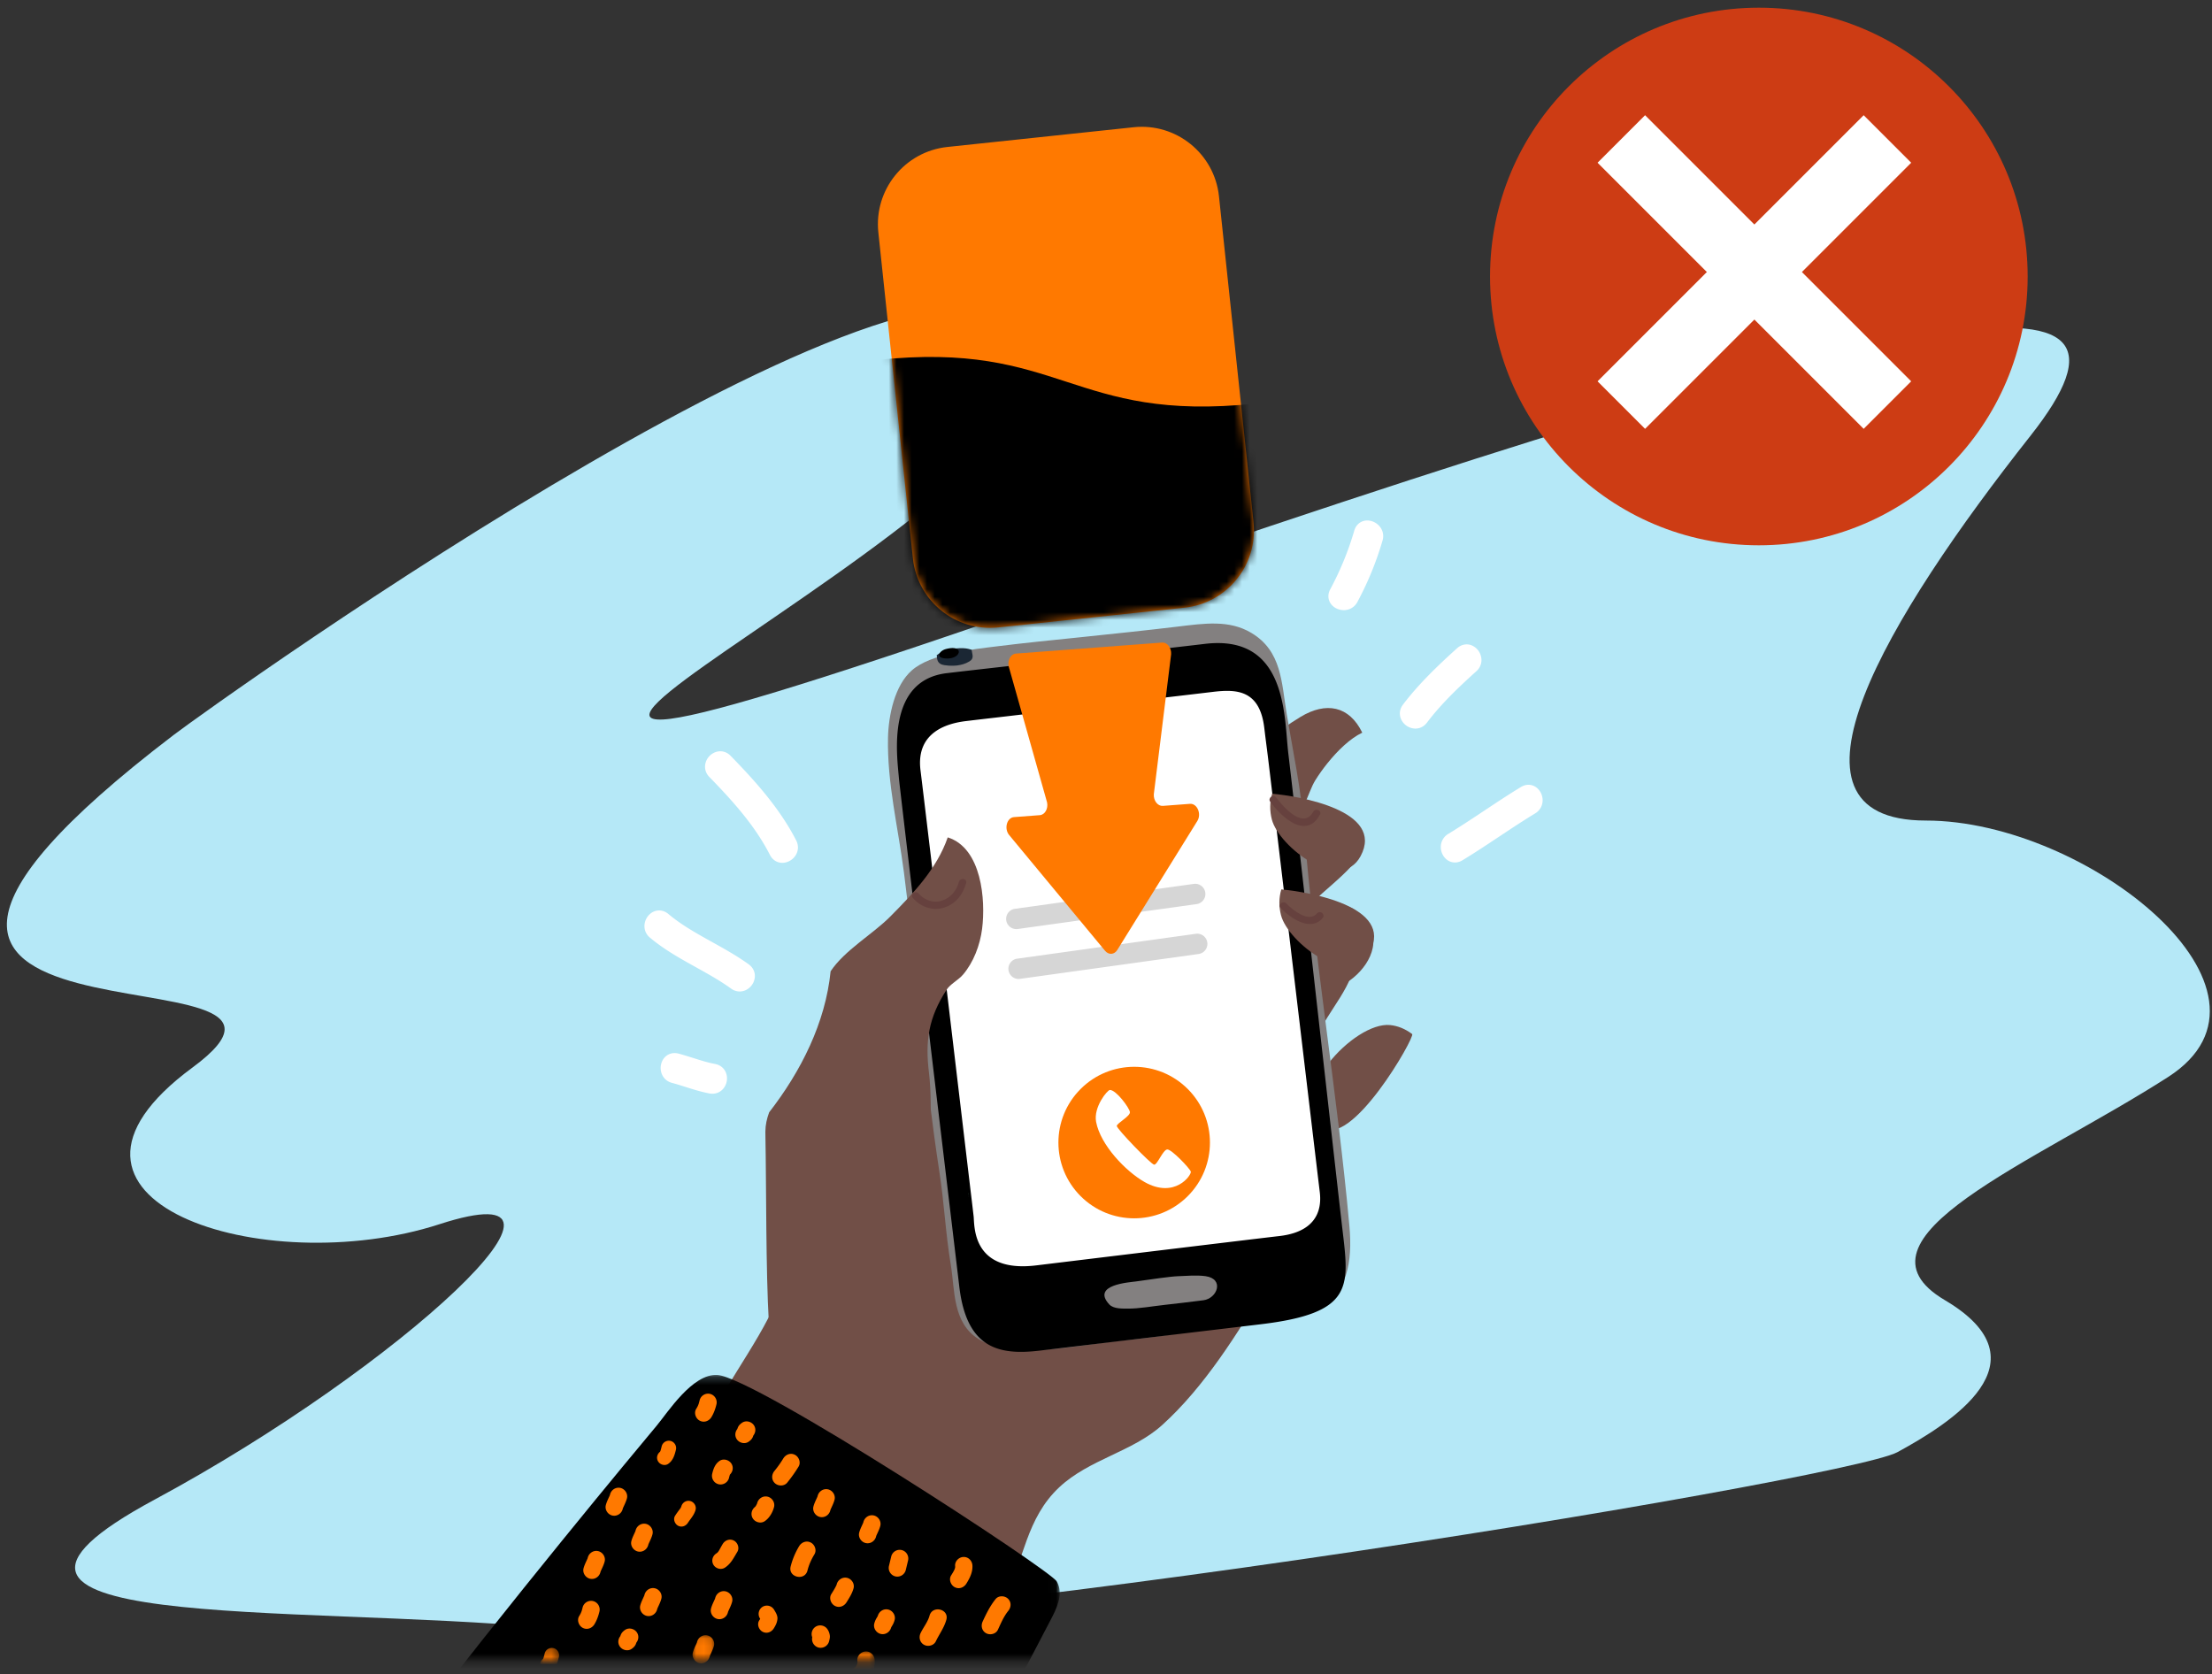 <svg xmlns="http://www.w3.org/2000/svg" xmlns:xlink="http://www.w3.org/1999/xlink" width="288" height="218" viewBox="0 0 288 218">
    <rect x="0" y="0" width="288" height="218" fill="#333333" stroke="none"/>
    <defs>
        <path id="a" d="M.04.21h94.936v37.124H.04z"/>
        <path id="c" d="M.063.087h3.169v1.116H.062z"/>
        <path id="e" d="M.06.1h2.814v3.228H.06z"/>
        <path id="g" d="M.039.33H2.52v1.581H.04z"/>
        <path id="i" d="M33.388.354L9.15 2.922C3.596 3.51-.43 8.49.159 14.044l4.497 42.442c.588 5.553 5.567 9.578 11.121 8.99l24.239-2.569c5.553-.588 9.578-5.567 8.99-11.12L44.51 9.344C43.96 4.152 39.572.297 34.465.297c-.356 0-.715.019-1.077.057z"/>
    </defs>
    <g fill="none" fill-rule="evenodd">
        <path fill="#B5E8F7" d="M22.591 95.708c5.226-3.987 101.406-72.963 112.535-51.94 11.13 21.024-118.718 76.054-.618 35.245 118.1-40.81 148.398-45.756 129.848-22.26-18.55 23.497-34.626 50.085-13.603 50.085 21.023 0 48.847 22.26 31.535 33.389-17.313 11.13-42.665 21.023-29.062 29.061 13.603 8.039.618 16.077-6.183 19.787-6.802 3.71-142.215 25.97-175.604 22.878-33.39-3.092-83.474.618-51.32-16.695 32.152-17.313 59.977-43.283 37.098-35.863-22.877 7.42-55.648-3.091-32.152-20.404 23.496-17.314-62.451 2.473-2.474-43.283"/>
        <path fill="#C2796C" d="M129.82 75.475c.255.106 1.025.431-.092-.039l.092.039"/>
        <path fill="#6FBBBB" d="M123.497 66.13c-.025.009-.058.015-.08.022l.152-.162a.684.684 0 0 0-.072.14M123.705 65.844l-.136.146a.516.516 0 0 1 .136-.146"/>
        <path fill="#141819" d="M134.645 66.165l.051-.035-.051.035zM134.696 66.13"/>
        <g fill="#FFF">
            <path d="M101.04 110.92c-2.016-3.934-4.98-7.23-8.048-10.372-.962-.986.532-2.513 1.494-1.527 3.185 3.264 6.296 6.72 8.39 10.807.625 1.222-1.209 2.318-1.836 1.092"/>
            <path d="M93.776 99.589c-.004 0-.007 0-.01.002a.318.318 0 0 0-.193.2c-.01.032-.019.065.053.138 3.51 3.595 6.247 6.772 8.202 10.587.02.04.036.057.041.06a.38.38 0 0 0 .21-.14c.05-.068.052-.12.008-.204-2.042-3.987-5.165-7.447-8.235-10.592-.042-.043-.063-.051-.076-.051m8.083 12.752c-.03 0-.061 0-.091-.002-.65-.033-1.203-.403-1.517-1.016-1.853-3.617-4.495-6.676-7.893-10.157-.5-.511-.678-1.187-.49-1.854a2.083 2.083 0 0 1 1.46-1.438c.65-.165 1.303.027 1.791.529 3.168 3.244 6.395 6.825 8.545 11.021.331.647.3 1.362-.088 1.962-.38.587-1.046.955-1.717.955M95.7 127.996c-3.36-2.426-7.331-3.92-10.516-6.599-1.049-.882.208-2.608 1.263-1.72 3.187 2.678 7.156 4.17 10.518 6.599 1.118.806-.148 2.527-1.264 1.72"/>
            <path d="M85.816 120.314a.395.395 0 0 0-.135.212c-.019.083 0 .132.073.194 1.72 1.447 3.658 2.524 5.71 3.664 1.59.884 3.235 1.797 4.755 2.894.077.056.103.044.128.033a.318.318 0 0 0 .166-.224c.002-.02.004-.043-.067-.094-1.436-1.037-3.035-1.925-4.581-2.785-2.034-1.13-4.138-2.298-5.987-3.854a.2.2 0 0 0-.062-.04m10.494 8.78a1.92 1.92 0 0 1-1.128-.38c-1.435-1.036-3.033-1.923-4.577-2.782-2.036-1.13-4.14-2.3-5.992-3.857-.953-.802-.856-2.073-.212-2.839.696-.827 1.796-.927 2.616-.238 1.72 1.446 3.657 2.522 5.708 3.662 1.592.885 3.237 1.799 4.758 2.898.572.412.86 1.035.791 1.71a2.081 2.081 0 0 1-1.203 1.66 1.85 1.85 0 0 1-.761.165M87.712 140.136c-1.32-.353-.917-2.452.417-2.096 1.614.43 3.164 1.052 4.81 1.362 1.353.255.94 2.351-.416 2.095-1.646-.31-3.196-.932-4.81-1.361"/>
            <path d="M87.94 139.28c.639.17 1.267.369 1.875.561.982.31 1.909.604 2.872.786.095.019.114-.004.132-.025a.319.319 0 0 0 .055-.274c-.007-.02-.014-.04-.098-.055-1.07-.202-2.094-.526-3.083-.84a41.01 41.01 0 0 0-1.792-.537c-.05-.014-.073-.01-.073-.01a.397.397 0 0 0-.033.25c.018.084.055.12.146.144m4.808 3.124c-.128 0-.258-.012-.39-.036-1.068-.202-2.09-.525-3.078-.838-.59-.187-1.198-.38-1.796-.539h-.001c-1.202-.32-1.654-1.512-1.396-2.479.28-1.046 1.233-1.603 2.27-1.328.636.17 1.263.369 1.87.56.982.312 1.91.606 2.875.788.693.13 1.218.571 1.442 1.21a2.085 2.085 0 0 1-.383 2.015 1.832 1.832 0 0 1-1.413.647"/>
        </g>
        <g fill="#FFF">
            <path d="M189.016 109.333c3.215-1.95 6.262-4.16 9.477-6.11 1.18-.715 2.097 1.217.93 1.923-3.214 1.95-6.261 4.16-9.477 6.11-1.18.715-2.096-1.216-.93-1.923"/>
            <path d="M198.992 103.96a.426.426 0 0 0-.04.021c-1.592.965-3.177 2.019-4.71 3.037-1.545 1.027-3.144 2.088-4.766 3.073-.07.041-.115.09-.114.195 0 .104.05.195.086.233a.336.336 0 0 0 .04-.02c1.592-.966 3.177-2.019 4.71-3.037 1.545-1.027 3.144-2.09 4.766-3.073.069-.042.115-.091.114-.196a.372.372 0 0 0-.086-.233zm-9.561 8.338c-.282 0-.56-.07-.818-.212-.605-.332-1.006-1.023-1.022-1.759a1.98 1.98 0 0 1 .967-1.751c1.59-.965 3.174-2.016 4.705-3.034 1.547-1.028 3.147-2.09 4.771-3.076.582-.352 1.235-.379 1.792-.073.605.332 1.006 1.022 1.022 1.759a1.98 1.98 0 0 1-.966 1.751c-1.59.965-3.174 2.017-4.705 3.034-1.547 1.028-3.147 2.091-4.772 3.076-.312.19-.646.285-.974.285zM183.37 92.28c2.018-2.664 4.46-4.989 6.935-7.222 1.025-.926 2.35.751 1.333 1.67-2.344 2.115-4.645 4.306-6.557 6.828-.832 1.098-2.544-.177-1.711-1.276"/>
            <path d="M190.946 85.673c.005.002-.016.014-.048.042-2.742 2.475-4.952 4.63-6.822 7.1-.053.07-.044.09-.037.11a.318.318 0 0 0 .224.165c.027.003.055.006.112-.068 1.97-2.598 4.37-4.877 6.67-6.952.07-.063.085-.111.063-.193-.032-.118-.127-.195-.162-.204m-6.662 9.19a2.081 2.081 0 0 1-1.877-1.25c-.263-.625-.17-1.306.257-1.868 2.07-2.732 4.61-5.144 7.048-7.345.797-.72 1.904-.657 2.632.148.668.74.809 2.004-.113 2.837-2.584 2.331-4.669 4.364-6.445 6.706-.376.498-.914.771-1.502.771M138.303 71.666c.13-3.627-.086-7.266.235-10.886.122-1.372 2.246-1.151 2.125.222-.322 3.62-.106 7.26-.235 10.887-.049 1.377-2.174 1.149-2.125-.223M173.973 77.152a40.257 40.257 0 0 0 3.205-7.826c.386-1.323 2.358-.5 1.976.81a40.267 40.267 0 0 1-3.205 7.825c-.647 1.2-2.63.403-1.976-.809"/>
            <path d="M174.737 77.602c.042.032.129.08.237.067.108-.006.157-.056.196-.128a39.494 39.494 0 0 0 3.134-7.653c.023-.08.024-.149-.05-.23a.378.378 0 0 0-.214-.117 41.244 41.244 0 0 1-3.288 8.031.453.453 0 0 0-.015.03zm.221 1.839c-.359 0-.715-.09-1.026-.257-.925-.499-1.236-1.53-.739-2.452a39.48 39.48 0 0 0 3.135-7.654c.294-1.006 1.239-1.522 2.249-1.229.981.286 1.784 1.312 1.428 2.534a41.283 41.283 0 0 1-3.276 7.998 1.968 1.968 0 0 1-1.77 1.06z"/>
        </g>
        <path fill="#714F47" d="M168.019 145.249c-3.549-1.057-8.408-.572-11.515-2.622-9.215-6.079-18.132-12.603-26.085-19.958-1.732 3.043-3.49 6.113-4.962 8.644-1.98 3.405-4.264 6.659-6.281 10.044-1.668 2.8-1.198 5.604-3.614 8.164-3.083 3.264-8.897 3.956-11.525 7.294-1.752 2.225-1.19 4.89-1.528 7.626-1.556 12.604-21.254 25.47-6.318 36.777 5.948 4.504 13.309 7.351 20.168 10.15 5.545 2.26 11.501 2.486 14.46-3.34 2.522-4.961 2.779-10.337 7.098-14.385 3.887-3.643 9.532-4.613 13.383-8.086 5.49-4.95 9.918-12.032 13.657-18.363 3.325-5.63 7.422-11.951 7.113-18.783-.084-1.858-2.391-2.668-4.051-3.162"/>
        <g transform="translate(43 178.805)">
            <mask id="b" fill="#fff">
                <use xlink:href="#a"/>
            </mask>
            <path fill="#000" d="M94.585 27.1C93.715 25.572 55.256.492 50.389.215c-3.235-.183-6.437 4.868-7.899 6.616-5.907 7.073-63.059 75.697-64.452 89.873H53.2C67.297 83.775 88.01 43.141 93.97 31.768c1.104-2.106 1.282-3.493.614-4.668" mask="url(#b)"/>
        </g>
        <path fill="#FF7900" d="M93.283 182.847a1.138 1.138 0 0 0-.833-1.36 1.138 1.138 0 0 0-1.359.833c-.039.164-.083.327-.132.488-.02.045-.083.211-.105.257a4.542 4.542 0 0 1-.214.383c-.32.524-.058 1.248.46 1.525.565.302 1.207.064 1.527-.46.314-.516.515-1.081.656-1.666M98.087 186.901c.29-.362.354-.869.094-1.294-.312-.509-1.038-.712-1.55-.372-.223.15-.43.34-.545.59-.037.08-.064.159-.088.236-.29.362-.354.87-.094 1.294.312.51 1.038.713 1.55.372.223-.15.43-.34.544-.589.038-.082.065-.16.089-.237M95.034 191.996l.025-.026-.006.005c.362-.367.474-.92.185-1.393-.308-.502-1.044-.72-1.55-.372-.586.406-.802 1.017-.961 1.681a1.137 1.137 0 0 0 .832 1.36 1.138 1.138 0 0 0 1.36-.834c.033-.141.07-.282.115-.42M103.974 190.953c.324-.521.053-1.251-.46-1.526-.569-.304-1.202-.06-1.527.46a13.76 13.76 0 0 1-1.153 1.631c-.392.472-.415 1.155.053 1.593.429.401 1.2.42 1.594-.053a19.017 19.017 0 0 0 1.493-2.105M99.944 194.87c-.606-.146-1.2.239-1.358.832a1.437 1.437 0 0 0-.015.062 2.89 2.89 0 0 1-.16.304c-.01.018-.022.034-.032.051a1.863 1.863 0 0 1-.074.083c-.45.357-.61.98-.295 1.493.31.506 1.04.716 1.55.372.613-.415 1.03-1.13 1.217-1.838.157-.594-.245-1.219-.833-1.36M108.133 196.563v-.003c.05-.117.105-.233.158-.348.14-.302.278-.61.364-.933.156-.594-.247-1.218-.833-1.359-.607-.145-1.202.24-1.359.833-.01.038-.021.076-.033.113l-.001.003c-.049.118-.104.233-.157.348-.14.302-.278.61-.363.933-.157.594.246 1.217.832 1.359.608.145 1.202-.24 1.359-.833.01-.038.02-.076.033-.113M106.039 202.375c.319-.524.057-1.248-.462-1.526-.563-.301-1.206-.063-1.526.46a9.737 9.737 0 0 0-1.11 2.651c-.357 1.41 1.834 1.936 2.191.526.19-.75.496-1.44.907-2.11M114.091 199.96l.001-.002c.05-.118.104-.233.158-.348.14-.302.278-.611.363-.933.156-.594-.246-1.218-.833-1.359-.607-.146-1.202.24-1.359.833-.01.038-.02.075-.032.113l-.001.003c-.05.117-.104.232-.157.348-.14.301-.279.61-.364.933-.156.593.246 1.217.833 1.358.607.146 1.201-.239 1.36-.833.008-.037.02-.075.031-.112M111.132 206.801c.16-.593-.248-1.218-.832-1.359-.61-.146-1.2.24-1.36.833-.006.03-.017.059-.025.088l-.02.044c-.055.124-.121.244-.187.364-.148.268-.313.527-.475.788-.325.521-.054 1.25.46 1.526.568.304 1.201.06 1.526-.461.36-.576.734-1.16.913-1.823M118.23 203.178a1.137 1.137 0 0 0-.833-1.359 1.138 1.138 0 0 0-1.359.833l-.297 1.24a1.138 1.138 0 0 0 .832 1.358 1.138 1.138 0 0 0 1.359-.832l.298-1.24zM116.025 211.908c.046-.092.099-.18.154-.269a2.67 2.67 0 0 0 .3-.713c.16-.593-.247-1.219-.833-1.36-.609-.145-1.198.241-1.358.834v.002c-.048.092-.1.18-.155.268-.136.219-.233.464-.3.713-.16.593.248 1.219.832 1.358.61.147 1.2-.239 1.36-.832v-.001z"/>
        <g transform="translate(110.658 214.936)">
            <mask id="d" fill="#fff">
                <use xlink:href="#c"/>
            </mask>
            <path fill="#FF7900" d="M3.224 1.19C3.18.579 2.709.076 2.074.088 1.481.1.927.625.97 1.237c.008.116.01.229.006.344l-.003.01c-.014.095-.041.188-.068.28.07-.24-.145.187-.092.155-.032.037-.063.075-.098.11a.925.925 0 0 0-.03.034.733.733 0 0 0-.086.05c-.515.336-.7 1.015-.373 1.55.314.513 1.036.708 1.55.372 1-.654 1.529-1.761 1.448-2.951" mask="url(#d)"/>
        </g>
        <path fill="#FF7900" d="M126.608 203.823c-.036-.613-.52-1.116-1.15-1.103-.597.01-1.14.537-1.104 1.15.005.06.007.12.006.18v.008l-.012.053a2.04 2.04 0 0 1-.044.168l-.004.014a.884.884 0 0 0-.02.044c-.121.276-.287.531-.445.787-.325.521-.054 1.25.46 1.525.568.304 1.202.062 1.526-.46.448-.72.838-1.492.787-2.366M123.214 210.894c.38-1.405-1.813-1.927-2.192-.525-.219.807-.803 1.515-1.162 2.267-.265.553-.1 1.226.46 1.526.523.28 1.261.094 1.526-.46.451-.944 1.09-1.786 1.368-2.808M131.277 209.737c.387-.477.42-1.15-.052-1.594-.425-.397-1.207-.425-1.594.054-.72.89-1.213 1.898-1.691 2.931-.257.557-.105 1.223.46 1.526.518.277 1.268.097 1.527-.46.389-.841.763-1.733 1.35-2.457M108.047 212.996a1.856 1.856 0 0 0-.29-.832 1.137 1.137 0 0 0-1.55-.372 1.138 1.138 0 0 0-.453 1.386c-.13.591.245 1.198.836 1.34a1.138 1.138 0 0 0 1.36-.833c.053-.222.117-.461.097-.69M87.3 187.61a.962.962 0 0 0-1.15.705c-.047.2-.097.397-.158.593-.018.04-.038.079-.059.117-.375.305-.513.823-.245 1.258.26.426.882.611 1.31.315.63-.434.836-1.129 1.007-1.838a.963.963 0 0 0-.705-1.15M90.562 196.585c.133-.502-.208-1.03-.704-1.15-.514-.124-1.016.203-1.15.705l-.01.036c-.003-.004-.04.094-.058.126l-.035.055c-.021.033-.051.078-.063.093-.226.297-.45.594-.649.91-.279.437-.042 1.059.39 1.29.483.259 1.012.048 1.29-.39.29-.454.81-.996.99-1.675M95.557 200.592c-.54-.289-1.156-.062-1.463.442-.159.26-.3.531-.45.797-.117.208-.211.322-.389.438-.493.323-.671.972-.356 1.486.3.49.992.68 1.485.357.792-.519 1.14-1.277 1.615-2.057.306-.503.056-1.197-.442-1.463M101.223 210.768c.031-.432-.236-.848-.451-1.201a1.09 1.09 0 0 0-1.486-.357 1.091 1.091 0 0 0-.357 1.486l.05.082c-.044.073-.089.145-.134.216-.31.5-.052 1.2.442 1.463.544.291 1.152.059 1.463-.441.248-.399.438-.77.473-1.248M78.049 209.82a1.138 1.138 0 0 0-.833-1.359 1.138 1.138 0 0 0-1.36.833c-.038.164-.082.326-.132.487-.02.045-.082.211-.104.257a4.7 4.7 0 0 1-.214.383c-.32.524-.058 1.248.46 1.526.564.3 1.206.063 1.526-.461.315-.516.516-1.081.657-1.666M82.852 213.874c.29-.362.355-.869.095-1.293-.312-.51-1.038-.714-1.55-.373-.223.15-.43.34-.545.59-.037.08-.064.159-.088.236-.29.362-.355.87-.094 1.294.311.509 1.038.713 1.55.372.223-.15.43-.34.544-.588.037-.082.064-.16.088-.238M94.8 209.845v-.004c.05-.117.104-.232.158-.347.14-.302.278-.611.363-.934.157-.594-.246-1.217-.832-1.358-.607-.146-1.203.24-1.36.833a2.96 2.96 0 0 1-.032.113l-.001.003c-.05.117-.104.233-.158.347-.139.302-.278.611-.362.933-.157.594.245 1.218.832 1.36.607.145 1.202-.24 1.359-.834.01-.038.02-.076.032-.112"/>
        <g transform="translate(90.112 212.81)">
            <mask id="f" fill="#fff">
                <use xlink:href="#e"/>
            </mask>
            <path fill="#FF7900" d="M2.317 2.773l.001-.003c.05-.117.104-.232.158-.348.14-.302.278-.61.364-.933.156-.594-.247-1.217-.833-1.36C1.4-.014.804.37.647.964c-.01.038-.02.076-.032.113v.003c-.05.117-.105.233-.158.348a5.76 5.76 0 0 0-.363.933c-.157.593.246 1.218.832 1.359.607.145 1.202-.24 1.359-.833.01-.038.02-.076.032-.113" mask="url(#f)"/>
        </g>
        <path fill="#FF7900" d="M85.586 209.443l.001-.003c.05-.117.104-.233.158-.348.14-.302.278-.61.363-.933.157-.594-.246-1.218-.832-1.359-.608-.146-1.203.24-1.36.833a2.43 2.43 0 0 1-.032.113l-.001.003c-.05.118-.104.233-.157.348-.14.302-.279.61-.364.933-.156.594.246 1.218.833 1.359.607.145 1.202-.24 1.359-.833.009-.038.02-.076.032-.113M84.429 201.06l.001-.003c.05-.117.104-.233.158-.348.14-.302.278-.611.363-.933.157-.594-.246-1.218-.832-1.36-.607-.144-1.203.24-1.36.834-.01.038-.02.076-.032.113l-.001.003c-.049.117-.105.233-.157.348-.14.302-.279.61-.364.933-.156.593.246 1.217.833 1.359.607.145 1.202-.24 1.358-.833.01-.038.021-.076.033-.113M78.202 204.606l.001-.003c.05-.117.104-.232.158-.348.14-.302.278-.61.363-.933.157-.594-.246-1.217-.832-1.36-.607-.144-1.203.24-1.36.834-.01.038-.02.077-.032.113l-.001.003c-.049.117-.105.233-.157.348-.14.302-.279.61-.364.933-.156.593.246 1.218.833 1.359.607.145 1.202-.24 1.359-.833.009-.038.02-.076.032-.113M81.102 196.376l.001-.003c.05-.117.105-.232.158-.348.14-.302.278-.61.364-.933.156-.594-.247-1.217-.833-1.359-.607-.145-1.203.24-1.36.833-.009.038-.02.076-.032.113v.003c-.05.118-.105.233-.158.348-.14.302-.278.61-.363.933-.157.594.245 1.218.832 1.359.607.145 1.202-.24 1.36-.833.008-.038.02-.076.031-.113"/>
        <g transform="translate(70.276 214.228)">
            <mask id="h" fill="#fff">
                <use xlink:href="#g"/>
            </mask>
            <path fill="#FF7900" d="M1.79.356a.962.962 0 0 0-1.15.705 9.233 9.233 0 0 1-.158.592c-.018.04-.038.08-.059.117-.375.305-.512.823-.245 1.26.26.425.882.61 1.31.314.63-.435.836-1.129 1.007-1.838A.963.963 0 0 0 1.79.356" mask="url(#h)"/>
        </g>
        <path fill="#714F47" d="M180.995 133.465c.957.097 1.926.464 2.868 1.171.437.328-8.042 15.197-11.785 12.075-4.751-3.969 4.212-13.718 8.917-13.246"/>
        <path fill="#714F47" d="M172.566 121.818c-2.19.9-4.75 2.59-6.117 1.82-1.97-1.113 3.533-5.291 4.524-6.242 1.623-1.556 3.496-2.993 5.016-4.661.964-1.058 2.134-2.635 1.195-4.085-.985-1.52-2.705-.18-3.824.498-5.507 3.332-10.573 7.413-15.663 11.339-2.72 2.097-5.566 4.135-8.338 6.14-1.916 1.386-3.804 3.513-6.19 2.928-1.748-.43-3.808-2.625-5.088-.156-.74 1.426-1.077 3.228-1.328 5.046-.222 1.617-.376 3.246-.682 4.635-.507 2.302-.224 4.62.08 6.928.337 2.565-1.151 10.637-1.151 10.637 1.092 3.713.886 7.08 5.201 7.53 3.66.382 7.909-.716 11.005-2.719 1.813-1.172 2.133-2.613 4.453-2.144 1.893.383 3.62 1.864 5.646 1.52 1.657-.282 2.82-2.83 3.72-4.105 2.244-3.187 8.803-9.531 7.057-13.745-1.497-3.614-2.25-3.724-.657-7.85 1.35-3.498 5.069-6.841 5.039-10.805-.027-3.505-1.791-3.374-3.898-2.509M172.849 99.352c-.617.766-1.161 1.54-1.595 2.236-1.043 1.675-1.51 4.878-3.732 5.507-2.362.664-3.503-3.684-3.887-5.333-.903-3.88 2.682-6.602 5.689-8.42 3.317-2.005 6.342-1.448 8.04 2.051-1.587.756-3.213 2.342-4.515 3.96"/>
        <path fill="#714F47" d="M174.024 121.59l-1 1.784c.033.403.973 5.206 1.284 5.08 2.604-1.055 5.341-4.347 4.262-7.215-.48-1.28-2.855-4.428-4.425-2.707-.778.853.357 2.19-.12 3.057"/>
        <path fill="#838080" d="M162.907 82.394c-2.882-1.708-6.043-1.235-9.684-.796-3.72.45-8.619.964-12.344 1.35-3.6.373-7.428.75-11.02 1.199-3.197.4-8.625.935-11.136 3.133-2.238 1.96-3.044 5.86-3.106 8.776-.126 5.9 1.32 11.693 2.072 17.513.927 7.173 1.592 13.846 2.353 21.04.566 5.351 1.403 12.396 2.229 17.713.7 4.503.79 7.917 1.53 12.413.535 3.247.205 7.496 3.6 9.608 2.122 1.32 5.292 1.512 7.68 1.428 3.787-.133 7.515-.894 11.28-1.253 4.393-.416 8.733-1.139 13.07-1.941 3.81-.706 8.616-.368 12.074-2.124 3.925-1.994 4.605-6.186 4.19-10.77-1.573-17.446-4.589-34.86-5.941-52.218-.373-4.787-1.425-9.721-2.232-14.54-.674-4.023-.614-8.161-4.615-10.531"/>
        <path fill="#FFF" d="M159.106 89.098c-6.576.957-13.25 1.295-19.807 2.36-4.964.806-10.271.135-15.057 1.93-6.103 2.288-6.35 7.868-5.67 13.61l1.224 10.311 2.884 24.3 1.601 13.503c.437 3.683-.221 8.28 2.027 11.49.269.383.561.7.873.96 2.41 2.005 5.991.588 9.023.228 8.117-.962 16.234-1.925 24.35-2.889l12.942-1.535a3.994 3.994 0 0 1-.007-.057l-3.779-31.85c-1.452-12.234-2.827-24.44-3.885-36.7-.387-4.483-2.104-6.332-6.719-5.66"/>
        <path fill="#1B2734" d="M126.524 84.622c-.546-.222-1.463-.38-3.043-.015-.61.14-1.165.407-1.518.701.049.407.02.924.567 1.177.429.198 1.55.233 2.063.163.621-.085 1.093-.22 1.6-.517.742-.434.333-.974.33-1.509"/>
        <path fill="#000" d="M123.14 84.511c-.795.215-1.374 1.064-.179 1.205h.002c1.521.18 2.23-.785 1.696-1.179-.24-.177-.733-.238-1.518-.026M166.532 160.942c-2.564.287-28.501 3.435-31.6 3.813-8.447 1.03-8.033-5.238-8.167-6.389-.254-2.188-.294-2.485-.5-4.214l-2.244-18.892a8197.9 8197.9 0 0 1-.49-4.13c-.185-1.562-.37-3.124-.557-4.687-.33-2.777-2.771-23.353-3.123-26.127-.652-5.14 3.733-6.166 5.914-6.429 2.492-.3 4.613-.536 7.105-.834 5.361-.64 10.725-1.277 16.088-1.912 3.665-.433 5.326-.623 8.99-1.06 3.074-.366 6.072-.248 6.66 4.69.214 1.795.272 2.14.492 3.934.426 3.45 6.323 53.15 6.702 56.241.128 1.039.798 5.316-5.27 5.996m-9.655-77.107c-7.501.895-27.619 3.098-33.614 3.814-7.936.946-6.452 10.862-6.228 13.623.08 1.003 3.228 27.396 5.514 46.541 1.288 10.785 2.302 19.27 2.342 19.622.936 8.175 5.178 9.052 10.515 8.416l28.715-3.425c12.004-1.43 11.564-4.788 10.69-12.129-.283-2.363-1.714-15.083-3.24-28.6-1.535-13.598-3.166-28-3.817-33.467-.087-.732-.149-1.48-.21-2.224-.426-5.224-1.309-13.286-10.667-12.171"/>
        <path fill="#000" d="M148.39 86.828c-1.72.23-2.563.433-3.853.544-1.254.107-4.716.554-7.375.893-.613.079-6.827.306-4.547 1.975.656.478 2.077.068 2.815.019 1.845-.123 4.348-.482 6.571-.738 2.447-.282 3.79-.444 6.694-.796 2.451-.298 1.65-2.158-.305-1.897"/>
        <path fill="#81C8A6" d="M126.09 155.367c.015.15.03.297.047.446l.009-.001a1.71 1.71 0 0 1-.035-.337v-.11l-.02.002"/>
        <path fill="#838080" d="M156.97 166.162c-1.152-.167-2.606-.03-3.62.004-.933.03-3.489.403-5.452.681-.826.118-5.842.415-3.472 2.99.565.615 1.793.537 2.436.546 1.377.02 3.22-.315 4.866-.496 1.81-.199 2.802-.323 4.947-.59 1.815-.228 2.77-2.777.296-3.135"/>
        <path fill="#714F47" d="M165.593 106.7c-.28-1.094-.293-2.249.04-3.36 3.552.33 14.693 2.202 11.518 8.126-2.651 4.948-10.65-1.224-11.558-4.766M166.786 119.163c-.28-1.094-.293-2.249.04-3.36 3.553.33 14.693 2.202 11.52 8.126-2.652 4.948-10.653-1.224-11.56-4.766"/>
        <path fill="#66413E" d="M170.984 105.687c-1.296 2.37-3.905-.631-4.84-1.86-.368-.487-1.126.083-.755.571.837 1.101 1.84 2.172 3.082 2.811.565.292 1.238.432 1.86.257.715-.2 1.18-.773 1.523-1.4.294-.538-.58-.91-.87-.38M171.47 118.93c-1.066 1.27-3.185-.464-3.986-1.29-.419-.434-1.182.131-.757.57 1.271 1.313 3.908 3.189 5.489 1.308.393-.47-.353-1.055-.745-.587"/>
        <path fill="#714F47" d="M123.395 109.028c-1.42 4.092-4.475 7.276-7.493 10.318-2.29 2.308-5.938 4.373-7.757 7.12-.67 6.693-3.849 13.013-8.002 18.362-.3.811-.488 1.646-.492 2.516 0 .171.002.345.005.52.13 6.924.044 17.47.45 24.408 5.133 2.674 5.419 2.978 9.86 5.615.608-.385.9-3.853 1.483-4.283 1.785-1.316 3.243-2.955 5.154-4.11 1.161-.7 2.805-1.114 3.71-2.184 2.305-2.725.775-8.404.634-11.648-.226-5.268.624-10.81-.002-16.03-.493-4.107-.061-7.126 2.315-10.788.215-.33.559-.623.925-.911.421-.33.87-.654 1.186-1.021 1.375-1.601 2.23-3.857 2.5-5.992.47-3.72-.041-10.487-4.476-11.892"/>
        <path fill="#66413E" d="M124.852 114.824c-.308 1.163-1.107 2.096-2.264 2.462-1.09.345-2.264-.107-2.985-.95-.396-.462-1.156.106-.758.572.965 1.127 2.42 1.684 3.882 1.315 1.595-.403 2.652-1.709 3.063-3.256.157-.592-.783-.726-.938-.143"/>
        <path fill="#FF7900" d="M154.644 155.739c-3.853 3.852-10.099 3.852-13.95 0-3.853-3.853-3.853-10.098 0-13.95 3.851-3.853 10.097-3.853 13.95 0 3.852 3.852 3.852 10.097 0 13.95"/>
        <path fill="#D6D6D6" d="M132.322 120.971a1.328 1.328 0 0 1-.182-2.643l23.31-3.246a1.328 1.328 0 0 1 .368 2.63l-23.312 3.246a1.363 1.363 0 0 1-.184.013M132.617 127.463a1.328 1.328 0 0 1-.182-2.643l23.311-3.246a1.329 1.329 0 0 1 .367 2.63l-23.311 3.246a1.363 1.363 0 0 1-.185.013"/>
        <path fill="#FFF" d="M144.502 141.916c.81-.023 2.555 2.34 2.612 2.881.056.54-1.689 1.441-1.711 1.801-.023.36 4.446 4.998 4.863 5.043.416.045 1.148-1.947 1.71-1.98.563-.034 2.927 2.453 3.063 2.88.134.429-2.072 3.603-6.034 1.352-2.413-1.372-5.715-4.784-6.292-7.812-.371-1.945 1.472-4.156 1.79-4.165"/>
        <path fill="#FF7900" d="M150.225 103.414l2.256-18.24c.049-.84-.515-1.561-1.182-1.511l-19.026 1.435c-.663.05-1.112.84-.944 1.66l5 17.717c.167.82-.282 1.61-.945 1.66l-3.361.254c-.932.07-1.318 1.504-.63 2.335l12.484 15.07c.469.566 1.207.517 1.593-.105l10.424-16.797c.572-.922-.023-2.302-.963-2.231l-3.524.266c-.667.05-1.23-.672-1.182-1.513M154.216 79.121l-24.239 2.569c-5.553.588-10.533-3.437-11.121-8.99l-4.497-42.442c-.588-5.554 3.437-10.534 8.99-11.122l24.239-2.568c5.554-.588 10.533 3.437 11.121 8.99L163.206 68c.588 5.554-3.437 10.533-8.99 11.121"/>
        <g transform="translate(114.2 16.214)">
            <mask id="j" fill="#fff">
                <use xlink:href="#i"/>
            </mask>
            <path fill="#000" d="M49.33 36.323c-24.116 2.555-25.258-8.222-49.372-5.667l4.439 41.898 48.23-5.11-3.298-31.12z" mask="url(#j)"/>
        </g>
        <g transform="translate(194 1)">
            <circle cx="35" cy="35" r="35" fill="#CD3C14"/>
            <g fill="#FFF">
                <path d="M20.187 14l34.648 34.648-6.187 6.187L14 20.187z"/>
                <path d="M48.648 14L14 48.648l6.187 6.187 34.648-34.648z"/>
            </g>
        </g>
    </g>
</svg>
